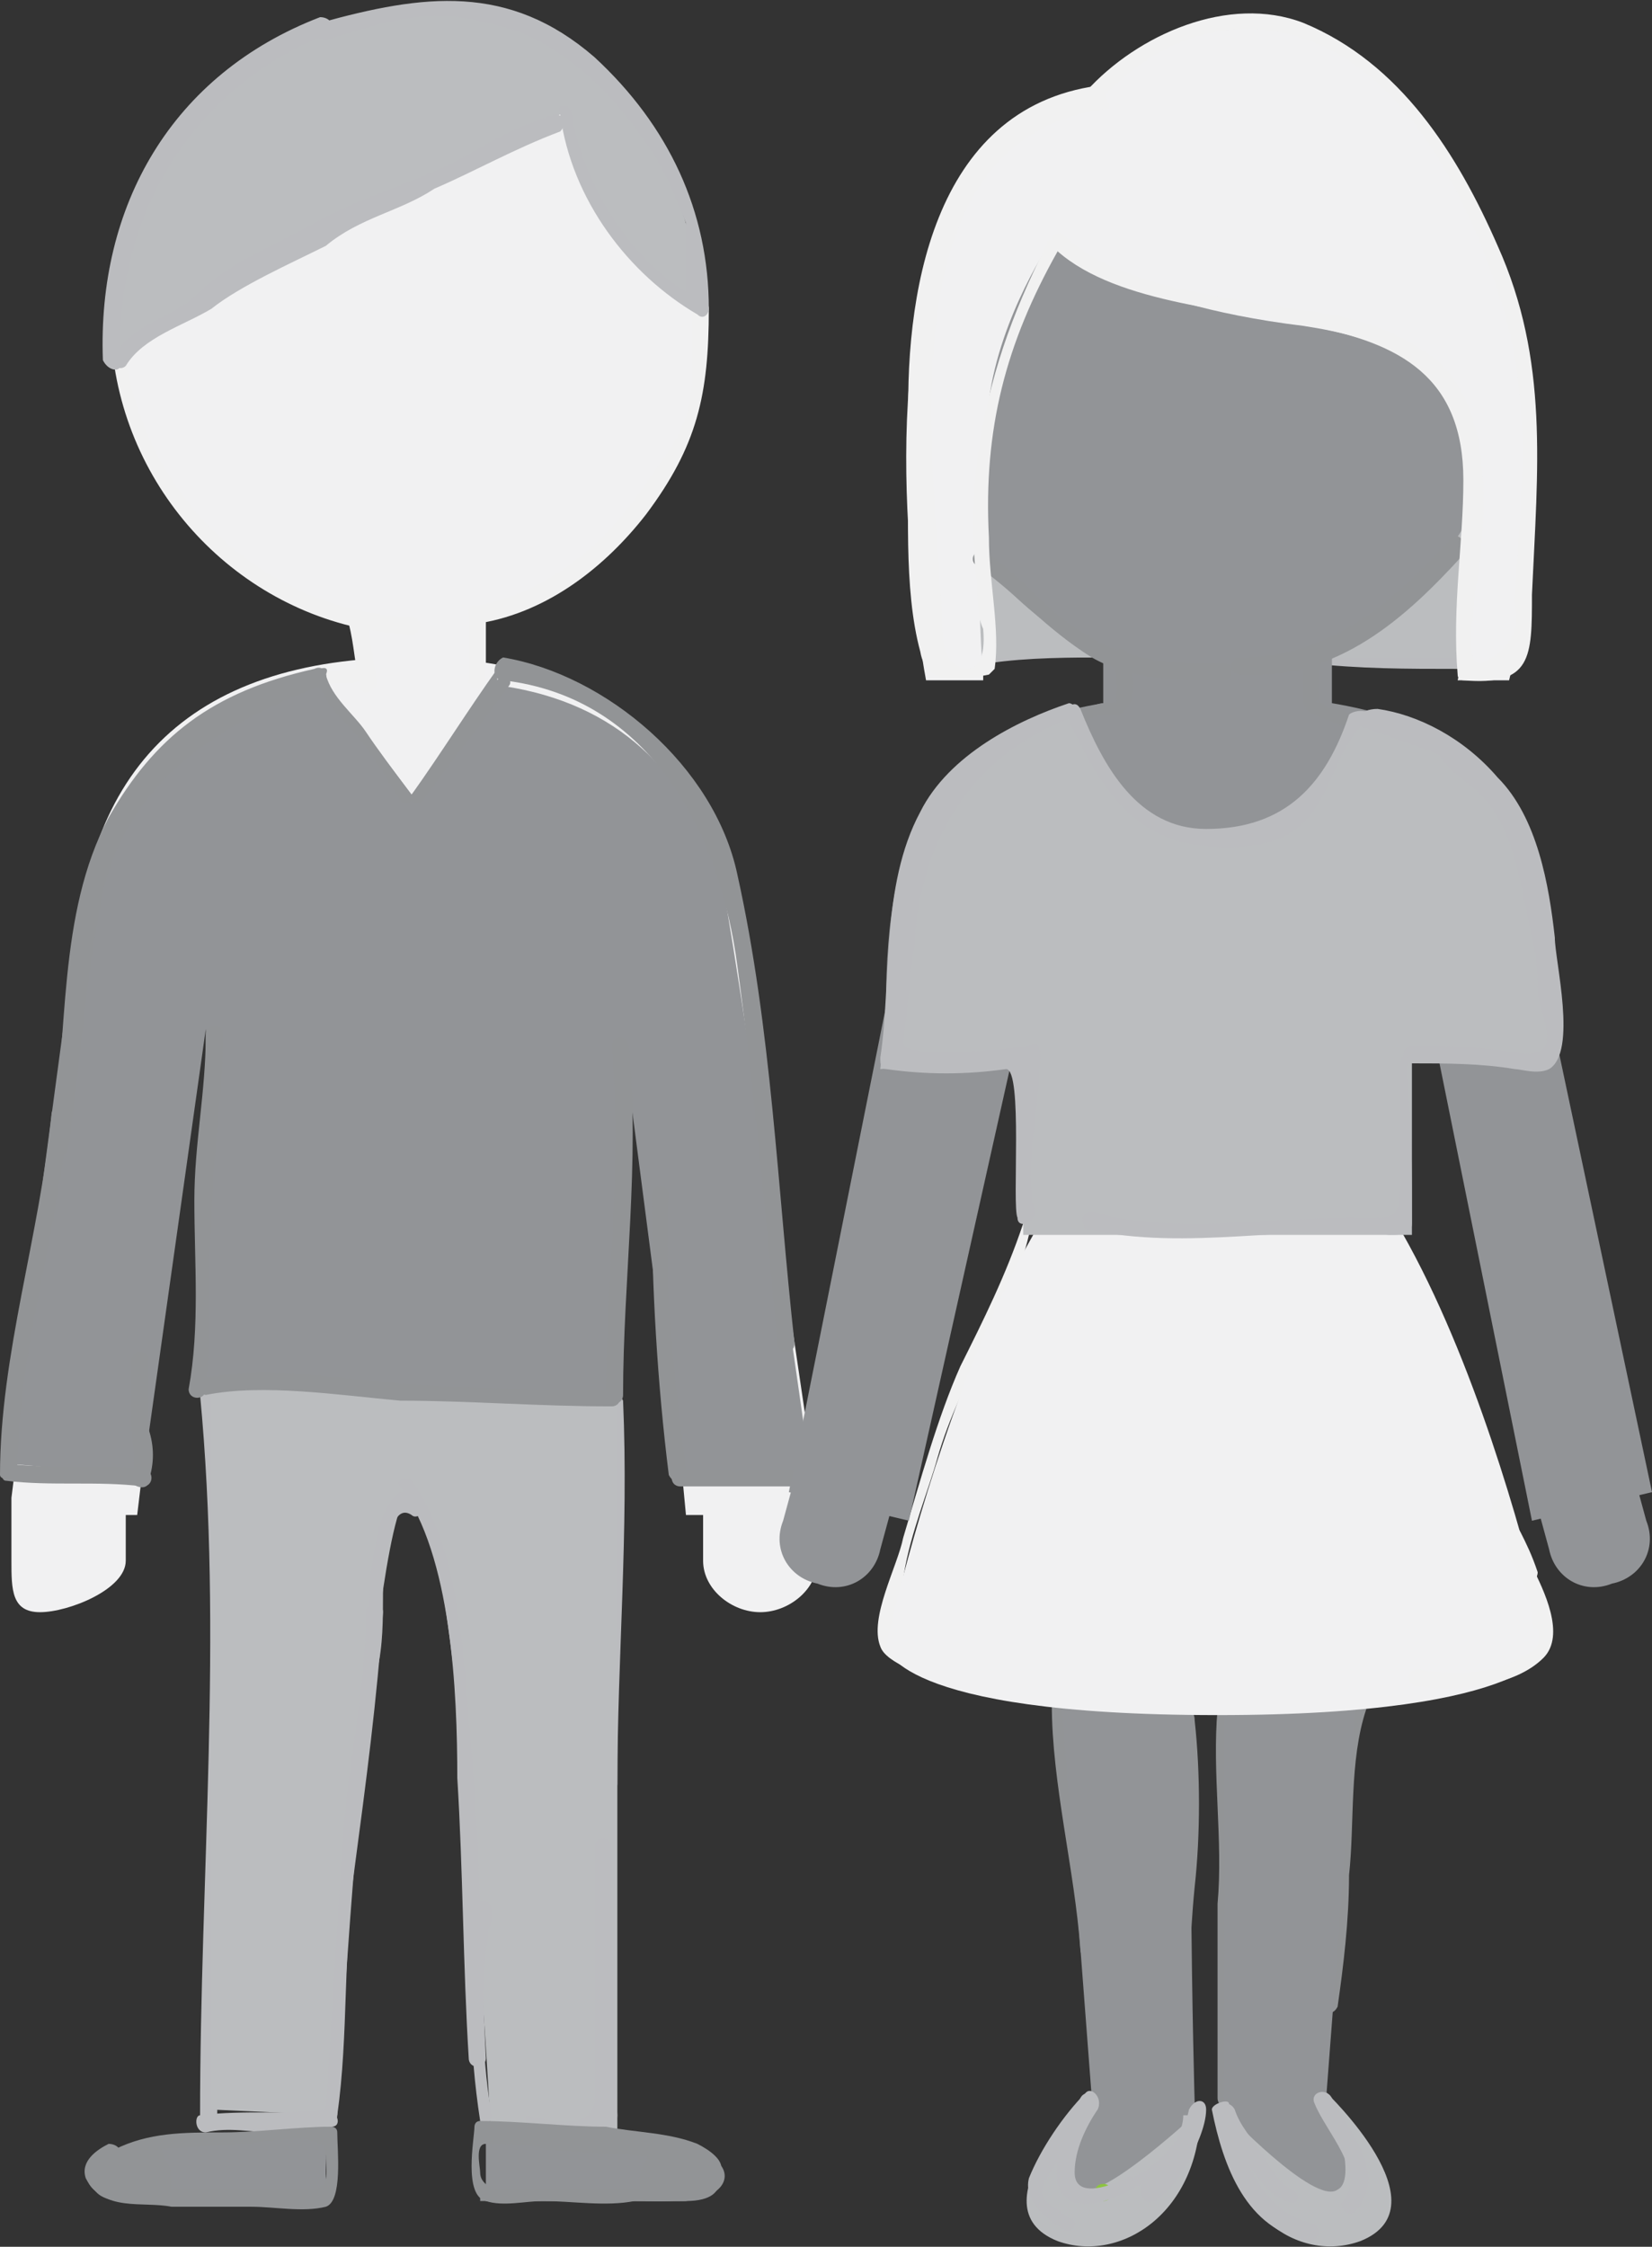 <?xml version="1.0" encoding="utf-8"?>
<!-- Generator: Adobe Illustrator 19.0.0, SVG Export Plug-In . SVG Version: 6.00 Build 0)  -->
<svg version="1.1" id="Layer_1" xmlns="http://www.w3.org/2000/svg" xmlns:xlink="http://www.w3.org/1999/xlink" x="0px" y="0px"
	 viewBox="0 0 28.9 39.3" style="enable-background:new 0 0 28.9 39.3;" xml:space="preserve">
<rect x="0" y="0" width="28.9" height="39.3" fill="#333333" stroke="none"/>
<style type="text/css">
	.st0{fill:#BBBCBF;}
	.st1{fill:#F1F1F2;}
	.st2{fill:#BBBDBF;}
	.st3{fill:#F1F1F1;}
	.st4{fill:#929497;}
	.st5{fill:#929496;}
	.st6{fill:#8DC440;}
</style>
<g id="XMLID_256_">
	<g id="XMLID_257_">
		<g id="XMLID_258_">
			<path id="XMLID_259_" class="st0" d="M3.5,24.4c0.4,4.2,0,8.4,0,12.6c0,0.2,0.3,0.2,0.3,0c0-4.2,0.5-8.5,0-12.6
				C3.7,24.3,3.5,24.3,3.5,24.4L3.5,24.4z"/>
		</g>
		<g id="XMLID_260_">
			<path id="XMLID_261_" class="st0" d="M10.6,24.5c0.1,2.2-0.1,4.4-0.1,6.7c0,0.2,0.3,0.2,0.3,0c0-2.2,0.2-4.4,0.1-6.7
				C10.8,24.3,10.5,24.3,10.6,24.5L10.6,24.5z"/>
		</g>
		<path id="XMLID_262_" class="st1" d="M12.3,5.8c0,2.9-2.6,5.2-5.1,5.2c-2.5,0-5.1-2.3-5.1-5.2c0-2.9,2.3-5.2,5.1-5.2
			C10.1,0.6,12.3,2.9,12.3,5.8z"/>
		<rect id="XMLID_263_" x="6.4" y="10.5" class="st1" width="2" height="2"/>
		<path id="XMLID_264_" class="st1" d="M7.2,11.5L7.2,11.5c-3.9,0-5.9,2-5.9,5.9l-1.1,8.8v0.7v0.4c0,0.5,0,0.9,0.5,0.9
			s1.5-0.4,1.5-0.9v-0.8h0.2l0.6-5l0.3-4.4c0-2.6,1.4-2.6,3.9-2.6l0,0.1c2.6,0,3.9-0.1,3.9,2.4l0.9,9.5h0.3v0.8c0,0.5,0.5,0.9,1,0.9
			c0.5,0,1-0.4,1-0.9v-0.4l0-0.7l-1.3-8.8C12.9,13.6,11,11.5,7.2,11.5z"/>
		<path id="XMLID_265_" class="st2" d="M3.7,21.5l0,15.4l2.2,0.1c0,0,0.6-10.9,1.3-10.9c0.8,0,1.4,11.4,1.4,11.4h2.2l0-16H3.7z"/>
		<g id="XMLID_266_">
			<path id="XMLID_267_" class="st3" d="M2,6.4c0.4,2.6,2.6,4.6,5.2,4.7c0.2,0,0.2-0.3,0-0.3c-2.5-0.1-4.6-2-5-4.5
				C2.3,6.2,2,6.3,2,6.4L2,6.4z"/>
		</g>
		<g id="XMLID_268_">
			<path id="XMLID_269_" class="st3" d="M6.1,10.9c0.1,0.4,0.1,0.7,0.2,1.1c0,0.2,0.3,0.1,0.3-0.1c-0.1-0.4-0.1-0.7-0.2-1.1
				C6.3,10.7,6.1,10.8,6.1,10.9L6.1,10.9z"/>
		</g>
		<g id="XMLID_270_">
			<path id="XMLID_271_" class="st3" d="M6.3,11.7c-0.2,0-0.5,0-0.7,0.1c-0.2,0.1,0,0.3,0.1,0.2c0.2-0.1,0.4,0,0.6-0.1
				C6.5,11.9,6.5,11.6,6.3,11.7L6.3,11.7z"/>
		</g>
		<g id="XMLID_272_">
			<path id="XMLID_273_" class="st3" d="M8.2,10.8c0,0.4,0,0.7,0,1.1c0,0.2,0.3,0.2,0.3,0c0-0.4,0-0.7,0-1.1
				C8.6,10.6,8.3,10.6,8.2,10.8L8.2,10.8z"/>
		</g>
		<g id="XMLID_274_">
			<path id="XMLID_275_" class="st3" d="M12.1,5.4c0,0.4,0,0.9,0,1.3c0,0.8-0.5,1.3-0.9,1.9c-0.7,1-1.7,1.8-2.9,2
				c-0.2,0-0.1,0.3,0.1,0.3c1.2-0.2,2.2-1,2.9-1.9c0.9-1.2,1.1-2.1,1.1-3.6C12.4,5.2,12.1,5.2,12.1,5.4L12.1,5.4z"/>
		</g>
		<path id="XMLID_276_" class="st2" d="M12.2,5.4c0,0-2.1-1.6-2.4-3.4c0,0-2.2,1.1-4,1.8C4.1,4.5,2.1,6.3,2.1,6.3S1.3,3.4,3.8,1.5
			c2.5-1.9,5-1.4,6.2-0.6C11.2,1.8,12.3,3.8,12.2,5.4z"/>
		<g id="XMLID_277_">
			<path id="XMLID_278_" class="st0" d="M9.8,2c0.2,1.5,1.2,2.8,2.4,3.5c0.1,0.1,0.2,0,0.2-0.1c0-1.7-0.7-3.2-2-4.4
				C8.9-0.3,7.4-0.1,5.6,0.4c-0.2,0-0.1,0.3,0.1,0.3c1-0.3,1.8-0.6,2.8-0.3c1.2,0.2,2.2,1.2,2.8,2.1c0.3,0.4,0.5,0.9,0.7,1.4
				C12,3.9,12,5.1,12,5.1c-1-0.6-1.8-1.9-2-3.1C10,1.8,9.7,1.8,9.8,2L9.8,2z"/>
		</g>
		<g id="XMLID_279_">
			<path id="XMLID_280_" class="st0" d="M2.2,6.4c0.3-0.5,1-0.7,1.5-1c0.5-0.4,1.4-0.8,2-1.1C6.3,3.8,7,3.7,7.6,3.3
				C8.3,3,9,2.6,9.8,2.3C9.9,2.2,9.9,2,9.7,2c-0.6,0.2-1,0.4-1.5,0.7C7.3,3.2,6.4,3.4,5.5,3.9C4.8,4.3,4,4.6,3.5,5.1
				C3,5.6,2.4,5.6,2,6.2C1.9,6.4,2.1,6.5,2.2,6.4L2.2,6.4z"/>
		</g>
		<g id="XMLID_281_">
			<path id="XMLID_282_" class="st0" d="M2.1,6.4C2,3.8,3.3,1.6,5.7,0.6c0.2-0.1,0.1-0.3-0.1-0.3c-2.6,1-3.9,3.3-3.8,6
				C1.9,6.5,2.1,6.5,2.1,6.4L2.1,6.4z"/>
		</g>
		<path id="XMLID_283_" class="st4" d="M7.2,13.9c0,0-1.5-2-1.6-2c-2.3,0.4-3.8,1.7-4.2,4c-0.1,0.5-1.3,9.7-1.3,9.7l2.4,0.2l1.1-7.8
			l0,6.2l7.1,0.2l0.2-6.2l1,7.7l2.3,0c0,0-1.4-9.9-1.6-10.6c-0.6-1.8-1.8-3-3.8-3.3L7.2,13.9z"/>
		<g id="XMLID_284_">
			<path id="XMLID_285_" class="st5" d="M5.5,11.8c0.1,0.3,0.3,0.6,0.5,0.8c0.4,0.4,0.7,0.9,1,1.4c0.1,0.1,0.3,0,0.2-0.1
				c-0.3-0.4-0.6-0.8-0.8-1.1c-0.2-0.3-0.6-0.6-0.7-1C5.8,11.6,5.5,11.7,5.5,11.8L5.5,11.8z"/>
		</g>
		<g id="XMLID_286_">
			<path id="XMLID_287_" class="st5" d="M8.7,11.7c-0.5,0.7-1,1.5-1.5,2.2C7.1,14,7.3,14.1,7.4,14c0.5-0.7,1-1.3,1.5-2
				c0.1-0.1-0.1-0.3-0.2-0.1L8.7,11.7z"/>
		</g>
		<g id="XMLID_288_">
			<path id="XMLID_289_" class="st5" d="M3.6,24.4c1-0.2,2.3,0,3.4,0.1c1.2,0,2.4,0.1,3.7,0.1c0.2,0,0.2-0.3,0-0.3
				c-1.2,0-2.4,0-3.7-0.1c-1.1-0.1-2.4-0.3-3.4-0.1C3.4,24.1,3.5,24.4,3.6,24.4L3.6,24.4z"/>
		</g>
		<g id="XMLID_290_">
			<path id="XMLID_291_" class="st5" d="M10.7,18.3c0.2,2-0.1,4.1-0.1,6.1c0,0.2,0.3,0.2,0.3,0c0-2,0.3-4.1,0.1-6.1
				C11,18.1,10.7,18.1,10.7,18.3L10.7,18.3z"/>
		</g>
		<g id="XMLID_292_">
			<path id="XMLID_293_" class="st5" d="M3.6,24.3c0.1-1,0-1.9,0.1-2.9c0-1.1,0.2-2.2,0.2-3.3c0-0.2-0.3-0.2-0.3,0
				c0,1-0.2,1.9-0.2,2.9c0,1.1,0.1,2.2-0.1,3.3C3.3,24.5,3.6,24.5,3.6,24.3L3.6,24.3z"/>
		</g>
		<g id="XMLID_294_">
			<path id="XMLID_295_" class="st5" d="M11.9,26c0.8,0,1.5,0,2.3,0c0.2,0,0.2-0.3,0-0.3c-0.8,0-1.5,0-2.3,0
				C11.7,25.7,11.7,26,11.9,26L11.9,26z"/>
		</g>
		<g id="XMLID_296_">
			<path id="XMLID_297_" class="st5" d="M12,25.7c-0.2-1.6-0.4-3.2-0.3-4.8c0-0.2-0.3-0.2-0.3,0c0,1.6,0.1,3.3,0.3,4.9
				C11.8,26,12,25.9,12,25.7L12,25.7z"/>
		</g>
		<g id="XMLID_298_">
			<path id="XMLID_299_" class="st5" d="M0.1,25.9c0.8,0.1,1.6,0,2.4,0.1c0.2,0,0.2-0.3,0-0.3c-0.8-0.1-1.6,0-2.4-0.1
				C0,25.6,0,25.9,0.1,25.9L0.1,25.9z"/>
		</g>
		<g id="XMLID_300_">
			<path id="XMLID_301_" class="st5" d="M0.3,25.8c0-2.1,0.7-4.2,0.9-6.3c0-0.2-0.3-0.2-0.3,0C0.7,21.6,0,23.7,0,25.8
				C0,25.9,0.3,25.9,0.3,25.8L0.3,25.8z"/>
		</g>
		<g id="XMLID_302_">
			<path id="XMLID_303_" class="st5" d="M2.6,25.9c0.1-0.3,0.1-0.6,0-0.9c0-0.4,0-0.8,0-1.2c0-0.2-0.3-0.2-0.3,0c0,0.4,0,0.7,0,1.1
				c0,0.3,0.1,0.7,0,1C2.3,26,2.6,26.1,2.6,25.9L2.6,25.9z"/>
		</g>
		<g id="XMLID_304_">
			<path id="XMLID_305_" class="st5" d="M8.8,11.9c2.6,0.3,3.8,2.7,4.1,5c0.3,2.2,0.5,4.4,0.7,6.6c0,0.2,0.3,0.2,0.3,0
				c-0.3-2.7-0.4-5.5-1-8.2c-0.4-1.9-2.3-3.5-4.1-3.8C8.6,11.6,8.6,11.9,8.8,11.9L8.8,11.9z"/>
		</g>
		<g id="XMLID_306_">
			<path id="XMLID_307_" class="st5" d="M5.5,11.7c-1.8,0.4-2.8,1.2-3.6,2.6C1,16,1.2,18.1,0.9,20c0,0.2,0.2,0.3,0.3,0.1
				c0.2-1.5,0.3-3,0.6-4.5c0.5-2,2-2.9,3.8-3.6C5.8,11.9,5.7,11.6,5.5,11.7L5.5,11.7z"/>
		</g>
		<g id="XMLID_308_">
			<path id="XMLID_309_" class="st0" d="M3.6,37.3c0.4-0.1,0.8,0,1.2,0c0.3,0,0.7,0,1-0.1c0.2,0,0.1-0.3-0.1-0.3
				C5,37,4.3,36.9,3.5,37C3.4,37,3.4,37.3,3.6,37.3L3.6,37.3z"/>
		</g>
		<g id="XMLID_310_">
			<path id="XMLID_311_" class="st0" d="M5.9,37c0.2-1.4,0.1-2.9,0.3-4.3c0.2-1.5,0.4-3,0.5-4.5c0-0.2-0.3-0.2-0.3,0
				c0,1.3-0.3,2.6-0.4,3.9c-0.1,1.6-0.2,3.2-0.3,4.8C5.6,37.2,5.9,37.2,5.9,37L5.9,37z"/>
		</g>
		<g id="XMLID_312_">
			<path id="XMLID_313_" class="st0" d="M8.6,37c-0.2-1.2-0.2-2.4,0-3.6c0-0.2-0.3-0.2-0.3,0c0,0.1,0,0.1,0,0.2c0,0.2,0.3,0.2,0.3,0
				c0-0.1,0-0.1,0-0.2c-0.1,0-0.2,0-0.3,0c-0.1,1.2-0.1,2.4,0.1,3.7C8.4,37.2,8.6,37.2,8.6,37L8.6,37z"/>
		</g>
		<g id="XMLID_314_">
			<path id="XMLID_315_" class="st0" d="M7,26c0.9,1.2,1,3.6,1,5.1c0.1,1.6,0.1,3.3,0.2,4.9c0,0.2,0.3,0.2,0.3,0
				c-0.1-2-0.1-4-0.3-5.9c-0.1-1.3-0.2-3.1-1-4.2C7.1,25.8,6.9,25.9,7,26L7,26z"/>
		</g>
		<g id="XMLID_316_">
			<path id="XMLID_317_" class="st0" d="M6.6,29.2c0.1-0.4,0.1-0.9,0.1-1.3c0-0.3,0-0.6,0.1-0.8c0-0.2,0.1-0.8,0.4-0.6
				c0.1,0.1,0.3-0.1,0.2-0.2C7.3,26.2,7.2,26,7,26.1c-0.2,0.1-0.4,0.6-0.4,0.8c-0.2,0.7-0.1,1.5-0.2,2.2C6.3,29.3,6.6,29.4,6.6,29.2
				L6.6,29.2z"/>
		</g>
		<g id="XMLID_318_">
			<path id="XMLID_319_" class="st0" d="M9.3,37.3c0.4,0,1.5,0.3,1.5-0.3c-0.1-1.6-0.1-3.2-0.1-4.7c0-0.2-0.3-0.2-0.3,0
				c0,1.1,0,2.1,0,3.2c0,0.4,0,0.8,0,1.2c0,0.6-0.8,0.4-1.2,0.3C9.2,37,9.2,37.3,9.3,37.3L9.3,37.3z"/>
		</g>
		<path id="XMLID_320_" class="st4" d="M3.6,37.4c0,0-1,0.2-1.5,0.3c-0.5,0.1-0.8,0.8,0.1,0.8c0.9,0,3.5,0,3.5,0l0-1.3L3.6,37.4z"/>
		<path id="XMLID_321_" class="st5" d="M1.7,38.3c0.1,0.1,0.3,0.2,0.6,0.2c0.9,0,3.5,0,3.5,0v-0.2H1.7z"/>
		<path id="XMLID_322_" class="st5" d="M3,38.1c0,0,0-0.2-0.1-0.3c0,0-0.1-0.3-0.1-0.2c0,0,0-0.1-0.1-0.1c-0.3,0.1-0.6,0.1-0.8,0.2
			c-0.5,0.1-0.6,0.7,0.3,0.8c0.2,0,0.4,0,0.7,0C3,38.4,3,38.3,3,38.1z"/>
		<g id="XMLID_323_">
			<path id="XMLID_324_" class="st5" d="M2,37.8c0.7-0.3,1.4-0.2,2.2-0.3c0.4,0,1.5-0.3,1.5,0.2c0,0.3,0.1,0.6-0.3,0.6
				c-0.4,0-0.7,0-1.1,0c-0.4,0-0.8,0-1.1,0c-0.2,0-0.4,0-0.6,0C2.1,38.4,2,38.2,2,37.8c0.2-0.1,0.1-0.3-0.1-0.3
				c-0.2,0.1-0.5,0.3-0.4,0.6c0.3,0.6,1,0.4,1.5,0.5c0.5,0,0.9,0,1.4,0c0.4,0,0.9,0.1,1.3,0c0.3-0.1,0.2-1,0.2-1.3
				c0-0.1-0.1-0.1-0.1-0.1c-0.6,0-1.3,0.1-1.9,0.1c-0.7,0-1.3,0-1.9,0.3C1.8,37.6,1.9,37.9,2,37.8L2,37.8z"/>
		</g>
		<path id="XMLID_325_" class="st4" d="M10.6,37.4c0,0,1,0.2,1.5,0.3c0.5,0.1,0.8,0.8-0.1,0.8c-0.9,0-3.5,0-3.5,0l0-1.3L10.6,37.4z"
			/>
		<path id="XMLID_326_" class="st5" d="M12.5,38.3c-0.1,0.1-0.3,0.2-0.6,0.2c-0.9,0-3.5,0-3.5,0v-0.2H12.5z"/>
		<path id="XMLID_327_" class="st5" d="M11.2,38.1c0,0,0-0.2,0.1-0.3c0,0,0.1-0.3,0.1-0.2c0,0,0-0.1,0.1-0.1
			c0.3,0.1,0.6,0.1,0.8,0.2c0.5,0.1,0.6,0.7-0.3,0.8c-0.2,0-0.4,0-0.7,0C11.2,38.4,11.2,38.3,11.2,38.1z"/>
		<g id="XMLID_328_">
			<path id="XMLID_329_" class="st5" d="M12.2,37.5c-0.5-0.2-1.1-0.2-1.6-0.3c-0.7,0-1.5-0.1-2.2-0.1c-0.1,0-0.1,0.1-0.1,0.1
				c0,0.2-0.2,1.2,0.2,1.3c0.3,0.1,0.7,0,1,0c0.5,0,1.1,0.1,1.6,0c0.5,0,1.3,0.1,1.5-0.5C12.7,37.8,12.4,37.6,12.2,37.5
				c-0.2-0.1-0.2,0.2-0.1,0.3c0,0.2-0.1,0.3-0.1,0.5c-0.2,0-0.5,0-0.7,0c-0.4,0-0.8,0-1.2,0.1c-0.4,0-1.7,0.1-1.7-0.4
				c0-0.1-0.1-0.5,0.1-0.5c0.4,0,0.7,0,1.1,0.1c0.8,0.1,1.7,0,2.4,0.3C12.3,37.9,12.4,37.6,12.2,37.5L12.2,37.5z"/>
		</g>
	</g>
	<g id="XMLID_330_">
		<g id="XMLID_331_">
			<path id="XMLID_332_" class="st3" d="M17.9,21.4c-0.3,0.9-0.7,1.7-1.1,2.5c-0.4,0.9-0.7,2-1,3c-0.1,0.5-0.6,1.4-0.4,1.9
				c0.1,0.3,0.8,0.5,1,0.6c0.2,0.1,0.3-0.2,0.1-0.2c-1.4-0.6-0.4-2.6-0.1-3.7c0.4-1.4,1.3-2.6,1.6-3.9C18.2,21.3,18,21.2,17.9,21.4
				L17.9,21.4z"/>
		</g>
		<g id="XMLID_333_">
			<path id="XMLID_334_" class="st3" d="M24.3,21.6c0.1,0.4,0.3,0.7,0.4,1.1c0.3,0.5,0.5,1.1,0.7,1.6c0.1,0.2,0.3,0.1,0.3-0.1
				c-0.1-0.4-0.3-0.8-0.5-1.2c-0.2-0.5-0.6-1-0.7-1.5C24.6,21.3,24.3,21.4,24.3,21.6L24.3,21.6z"/>
		</g>
		<g id="XMLID_335_">
			<path id="XMLID_336_" class="st5" d="M23.6,29.8c-0.2,0.7-0.2,1.5-0.2,2.3c-0.1,1-0.1,2-0.3,2.9c0,0.2,0.2,0.3,0.3,0.1
				c0.1-0.7,0.2-1.5,0.2-2.3c0.1-0.9,0-2,0.3-2.9C23.9,29.7,23.6,29.7,23.6,29.8L23.6,29.8z"/>
		</g>
		<g id="XMLID_337_">
			<path id="XMLID_338_" class="st5" d="M18.4,29.8c0,1.4,0.4,2.9,0.5,4.3c0,0.2,0.3,0.2,0.3,0c-0.2-1.4-0.5-2.9-0.5-4.3
				C18.6,29.6,18.4,29.6,18.4,29.8L18.4,29.8z"/>
		</g>
		<g id="XMLID_339_">
			<path id="XMLID_340_" class="st5" d="M20.6,30.1c0.1,0.8,0,1.6,0,2.4c0,1.1,0,2.3-0.2,3.4c0,0.2,0.2,0.3,0.3,0.1
				c0.1-1,0.1-2,0.2-3c0.1-0.9,0.1-2,0-2.9C20.9,29.8,20.6,29.9,20.6,30.1L20.6,30.1z"/>
		</g>
		<g id="XMLID_341_">
			<path id="XMLID_342_" class="st5" d="M21.3,29.9c-0.1,1.1,0.1,2.3,0,3.4c0,1.1,0,2.3,0,3.4c0,0.2,0.3,0.2,0.3,0
				c-0.1-1.1-0.1-2.3,0-3.4c0-1.1-0.1-2.3,0-3.4C21.6,29.8,21.4,29.8,21.3,29.9L21.3,29.9z"/>
		</g>
		<g id="XMLID_343_">
			<path id="XMLID_344_" class="st0" d="M22.9,11.6c0.9,0.1,1.7,0.1,2.6,0.1c0.2,0,0.2-0.3,0-0.3c-0.9,0-1.7,0-2.6-0.1
				C22.7,11.3,22.7,11.6,22.9,11.6L22.9,11.6z"/>
		</g>
		<g id="XMLID_345_">
			<path id="XMLID_346_" class="st0" d="M17.3,11.6c0.7-0.1,1.4-0.1,2.2-0.1c0.2,0,0.2-0.3,0-0.3c-0.7,0-1.5,0-2.2,0.1
				C17,11.4,17.1,11.6,17.3,11.6L17.3,11.6z"/>
		</g>
		<path id="XMLID_347_" class="st4" d="M27.1,17.6c0-3.1-0.8-4.8-3.8-5.3v-0.8h-4v0.8c-3,0.5-3.8,2.2-3.8,5.3l-1.7,8.5l2.1,0.5
			l2.1-9.4c0-2.4,0.4-2.2,3.4-2.1v0c2,0,3.5-0.3,3.5,2.1l1.9,9.4l2.1-0.5L27.1,17.6z"/>
		<polygon id="XMLID_348_" class="st2" points="26,11.5 26,7.8 21.2,7.6 16.4,9.2 16.9,11.5 		"/>
		<path id="XMLID_1038_" class="st4" d="M21.3,26.3l2.7-0.1l-0.8,10.5c0,0,1.5,1.5,0.5,1.7c-1.7,0.3-2.3-1.6-2.3-1.6
			S21.5,30.1,21.3,26.3z"/>
		<path id="XMLID_1037_" class="st2" d="M23.2,36.6c0,0,2.1,2,0.6,2.6c-1.1,0.4-2.4-0.5-2.4-2.3c0,0,1.6,1.7,2,1.4
			C23.8,38.1,23.2,36.6,23.2,36.6z"/>
		<path id="XMLID_1036_" class="st4" d="M21,26.3l-2.7-0.1l0.8,10.5c0,0-1.5,1.5-0.5,1.7c1.7,0.3,2.3-1.6,2.3-1.6S20.7,30.1,21,26.3
			z"/>
		<path id="XMLID_1035_" class="st2" d="M19.1,36.6c0,0-2.1,2-0.6,2.6c1.1,0.4,2.5-0.5,2.5-2.3c0,0-1.7,1.6-2.1,1.4
			C18.4,38.1,19.1,36.6,19.1,36.6z"/>
		<path id="XMLID_349_" class="st1" d="M27.1,28.8c0,0-0.2,1.2-5.8,1.2c-5.7,0-5.8-1.2-5.8-1.2s2.1-9.9,5.8-9.9
			C25,18.8,27.1,28.8,27.1,28.8z"/>
		<path id="XMLID_350_" class="st4" d="M26.3,6.7c0,2.9-2.6,5.2-5.1,5.2c-2.5,0-5.1-2.3-5.1-5.2c0-2.9,2.3-5.2,5.1-5.2
			C24.1,1.4,26.3,3.8,26.3,6.7z"/>
		<path id="XMLID_1032_" class="st4" d="M15.4,27.1c-0.1,0.5-0.6,0.8-1.1,0.6l0,0c-0.5-0.1-0.8-0.6-0.6-1.1l0.3-1.1
			c0.1-0.5,0.6-0.8,1.1-0.6l0,0c0.5,0.1,0.8,0.6,0.6,1.1L15.4,27.1z"/>
		<path id="XMLID_1031_" class="st4" d="M27.1,27.1c0.1,0.5,0.6,0.8,1.1,0.6l0,0c0.5-0.1,0.8-0.6,0.6-1.1l-0.3-1.1
			c-0.1-0.5-0.6-0.8-1.1-0.6l0,0c-0.5,0.1-0.8,0.6-0.6,1.1L27.1,27.1z"/>
		<path id="XMLID_351_" class="st2" d="M26.6,15.2c-0.5-2.2-2.9-2.7-2.9-2.7s-0.1,0.6-0.5,1.1c-0.4,0.5-0.9,1-1.9,1
			c-2,0-2.4-2.1-2.4-2.1s-2.4,0.5-2.9,2.7c-0.4,1.5-0.6,3.5-0.6,3.5l2.5-0.2l0,3.1h3.4h3.4l0-3.1l2.5,0.1
			C27.2,18.5,26.9,16.7,26.6,15.2z"/>
		<path id="XMLID_352_" class="st1" d="M17.2,11.8c0,0-0.2-1.9,0.1-4.8c0.2-1.5,1.1-2.8,1.1-2.8s1.1,1.1,4.4,1.5
			c1.3,0.2,2.5,0.6,2.8,2.1c0.2,1.1,0.1,3.3-0.1,4.1h0.9c1.8-7.1-2-11.3-4.2-11.4c-2.3-0.1-3,1.3-3,1.3s-1.7-0.5-2.8,2.5
			c-1.1,2.9-0.2,7.6-0.2,7.6H17.2z"/>
		<g id="XMLID_353_">
			<path id="XMLID_354_" class="st5" d="M17.1,9.9c0.7,0.5,1.2,1.1,2,1.6c0.7,0.4,1.5,0.4,2.3,0.4c0.2,0,0.2-0.3,0-0.3
				c-0.9,0-1.6,0-2.4-0.5c-0.7-0.4-1.1-1-1.7-1.4C17.1,9.5,16.9,9.8,17.1,9.9L17.1,9.9z"/>
		</g>
		<g id="XMLID_355_">
			<path id="XMLID_356_" class="st5" d="M25.4,9.4c-1,1.1-2.1,2.1-3.7,2.1c-0.2,0-0.2,0.3,0,0.3c1.7,0.1,2.9-1,3.9-2.1
				C25.7,9.5,25.5,9.3,25.4,9.4L25.4,9.4z"/>
		</g>
		<g id="XMLID_357_">
			<path id="XMLID_358_" class="st3" d="M19.3,1.7c1.1-1.2,2.7-1.6,4.2-0.7c1.3,0.8,2.1,2.4,2.6,3.8c0.5,1.3,0.6,2.7,0.5,4
				c0,0.6-0.1,1.2-0.1,1.8c0.1,0.4-0.1,0.8-0.6,1c-0.3,0-0.1-0.9-0.1-1.2C26,9.3,26.2,7,25,6.2c-0.7-0.5-1.5-0.7-2.4-0.8
				c-1.2-0.2-3.1-0.4-4-1.3c-0.1-0.1-0.3,0.1-0.2,0.2c1,1,3.1,1.1,4.5,1.4c1.6,0.3,2.7,0.9,2.7,2.7c0,1.1-0.2,2.2-0.1,3.4
				c0,0.1,0.1,0.1,0.1,0.1c1.2,0.1,1.2-0.4,1.2-1.5c0.1-2.2,0.3-4.1-0.6-6.1c-0.7-1.6-1.7-3.2-3.4-3.9c-1.3-0.5-2.9,0.2-3.8,1.2
				C19,1.7,19.2,1.9,19.3,1.7L19.3,1.7z"/>
		</g>
		<g id="XMLID_359_">
			<path id="XMLID_360_" class="st3" d="M19.2,1.5c-2.9,0.4-3.4,3.7-3.3,6.1c0,1.2-0.1,2.7,0.2,3.8c0.1,0.6,0.7,0.5,1.2,0.4
				c0,0,0.1-0.1,0.1-0.1c0.1-0.7-0.1-1.5-0.1-2.3c-0.1-1.9,0.3-3.4,1.2-5c0.1-0.2-0.2-0.3-0.2-0.1c-0.6,1.2-1,2.3-1.2,3.7
				c-0.1,0.8-0.1,1.5,0,2.3c0,0.2,0,0.5,0.1,0.7c0.1,1.1-0.7,0.7-0.7,0.2c-0.1-2.9-1.2-8.8,2.9-9.3C19.4,1.8,19.3,1.5,19.2,1.5
				L19.2,1.5z"/>
		</g>
		<g id="XMLID_361_">
			<path id="XMLID_362_" class="st5" d="M19.5,11.5c0,0.3,0.1,0.5,0,0.8c0-0.1,0.1-0.1,0,0c-0.1,0-0.1,0-0.2,0
				c-0.1,0-0.3,0.1-0.4,0.1c-0.2,0.1,0,0.3,0.1,0.2c0.2-0.1,0.3-0.1,0.5-0.1c0.1,0,0.1,0,0.2-0.1c0.2-0.2,0.1-0.6,0.1-0.9
				C19.7,11.3,19.5,11.3,19.5,11.5L19.5,11.5z"/>
		</g>
		<g id="XMLID_363_">
			<path id="XMLID_364_" class="st5" d="M22.8,11.4c0,0.3,0,0.6,0,0.9c0,0.2,0.5,0.3,0.7,0.4c0.2,0.1,0.3-0.1,0.1-0.2
				c-0.1-0.1-0.2-0.1-0.3-0.1c-0.1,0-0.1-0.1-0.2-0.1c-0.1,0-0.1-0.1,0,0c-0.1-0.2,0-0.5,0-0.7C23.1,11.3,22.9,11.2,22.8,11.4
				L22.8,11.4z"/>
		</g>
		<g id="XMLID_365_">
			<path id="XMLID_366_" class="st0" d="M18.7,12.6c0.5,1.1,1.1,2.1,2.4,2.2c2.3,0.2,1.9-1.3,2.8-2.2c0.2-0.2-0.2-0.2-0.3-0.1
				c-0.4,1.2-1.1,2-2.5,2c-1.2,0-1.8-1.1-2.2-2.1C18.8,12.2,18.6,12.4,18.7,12.6L18.7,12.6z"/>
		</g>
		<g id="XMLID_367_">
			<path id="XMLID_368_" class="st0" d="M23.8,12.7c2.2,0.8,0.8,0.2,2,1.1c0.7,0.6,0.8,1.7,1,2.6c0.1,0.4,0.1,0.7,0.1,1
				c0.1,0.5,0.5,1.2-0.5,1c-0.5-0.1-1.1-0.1-1.7-0.1c-0.2,0-0.2,0.3,0,0.3c0.6,0,1.2,0,1.8,0.1c0.1,0,0.4,0.1,0.6,0
				c0.5-0.3,0.1-1.9,0.1-2.3c-0.1-0.9-0.3-2.1-1-2.8c-0.6-0.7-1.4-1.1-2.1-1.2C23.8,12.4,23.6,12.6,23.8,12.7L23.8,12.7z"/>
		</g>
		<g id="XMLID_369_">
			<path id="XMLID_370_" class="st0" d="M18.7,12.3c-0.9,0.3-2.1,0.9-2.6,1.9c-0.7,1.3-0.5,3-0.7,4.3c0,0.1,0,0.2,0.1,0.2
				c0.7,0.1,1.4,0.1,2.1,0c0.3,0,0.1,2.4,0.2,2.6c0,0.2,0.3,0.1,0.3-0.1c-0.2-0.8,0.1-1.9,0.1-2.8c0-0.1-0.1-0.2-0.2-0.1
				c-0.1,0-2.3,0.3-2.2-0.1c0.1-0.6,0.1-1.1,0.2-1.7c0.1-1.9,1.1-3.4,2.9-4C18.9,12.5,18.8,12.3,18.7,12.3L18.7,12.3z"/>
		</g>
		<g id="XMLID_371_">
			<path id="XMLID_372_" class="st0" d="M24.5,18.6c0,0.7,0,1.3,0,2c0,0.8-0.1,0.7-0.9,0.7c-1.5,0-3,0.3-4.5-0.1
				c-0.2,0-0.2,0.2-0.1,0.3c1.8,0.4,3.6-0.1,5.3,0.1c0.2,0,0.4,0,0.4-0.2c0-0.9,0-1.8-0.1-2.7C24.7,18.4,24.5,18.4,24.5,18.6
				L24.5,18.6z"/>
		</g>
		<g id="XMLID_373_">
			<path id="XMLID_374_" class="st3" d="M26.6,27.6c0.1,0.2,0.2,0.4,0.2,0.7c0,0.1,0,0.2,0.1,0.2c0.1,0.3-0.1,0.4-0.3,0.5
				c-0.5,0.3-1.2,0.3-1.8,0.2c-0.2,0-0.2,0.3,0,0.3c0.7,0.1,1.7,0,2.2-0.5c0.4-0.4,0-1.2-0.2-1.6C26.7,27.3,26.5,27.4,26.6,27.6
				L26.6,27.6z"/>
		</g>
		<g id="XMLID_375_">
			<path id="XMLID_376_" class="st3" d="M26.2,26.6c0.2,0.2,0.1,0.6,0.3,0.8c0.1,0.2,0.3,0,0.2-0.1c-0.1-0.3-0.1-0.6-0.3-0.8
				C26.3,26.3,26.1,26.4,26.2,26.6L26.2,26.6z"/>
		</g>
		<g id="XMLID_377_">
			<path id="XMLID_378_" class="st3" d="M26.9,27.5c-0.1-0.3-0.2-0.5-0.3-0.7c-0.1-0.2-0.3,0-0.2,0.1c0.1,0.2,0.2,0.4,0.3,0.7
				C26.6,27.8,26.9,27.7,26.9,27.5L26.9,27.5z"/>
		</g>
		<g id="XMLID_379_">
			<path id="XMLID_380_" class="st3" d="M26.5,26.7c-0.1-0.1-0.1-0.2-0.1-0.4c0-0.2-0.3-0.1-0.3,0.1c0,0.2,0.1,0.3,0.2,0.5
				C26.4,27,26.6,26.9,26.5,26.7L26.5,26.7z"/>
		</g>
		<g id="XMLID_381_">
			<path id="XMLID_382_" class="st6" d="M19.3,38.5c0.2,0,0.2-0.3,0-0.3C19.1,38.2,19.1,38.5,19.3,38.5L19.3,38.5z"/>
		</g>
		<g id="XMLID_383_">
			<path id="XMLID_384_" class="st0" d="M19,36.6c-0.4,0.4-0.8,1-1,1.5c-0.1,0.4,0.3,0.7,0.6,0.9c0.2,0.1,0.3-0.2,0.1-0.2
				c-0.1-0.1-0.3-0.2-0.4-0.3c-0.2-0.2,0.1-0.5,0.2-0.7c0.2-0.3,0.4-0.6,0.7-0.9C19.3,36.7,19.1,36.5,19,36.6L19,36.6z"/>
		</g>
		<g id="XMLID_385_">
			<path id="XMLID_386_" class="st0" d="M18.9,36.7c-0.2,0.4-0.5,1-0.4,1.5c0.2,0.6,0.9,0.3,1.3,0.1c0.2-0.1,0-0.3-0.1-0.2
				c-0.2,0.1-0.9,0.4-0.9-0.1c0-0.4,0.2-0.8,0.4-1.1C19.3,36.7,19,36.5,18.9,36.7L18.9,36.7z"/>
		</g>
		<g id="XMLID_387_">
			<path id="XMLID_388_" class="st0" d="M20,38.2c0.5-0.3,0.8-0.7,1-1.2c-0.1,0-0.2,0-0.3,0c0,0.2-0.1,0.4-0.2,0.6
				C20.4,37.9,20.2,38.1,20,38.2c-0.1,0.1,0,0.4,0.2,0.3c0.3-0.2,0.4-0.4,0.6-0.7c0.1-0.2,0.3-0.6,0.3-0.9c0-0.2-0.2-0.2-0.3,0
				c-0.1,0.5-0.4,0.8-0.8,1.1C19.7,38.1,19.8,38.3,20,38.2L20,38.2z"/>
		</g>
		<g id="XMLID_389_">
			<path id="XMLID_390_" class="st0" d="M21.3,37c0.1,0.3,0.3,0.6,0.5,0.8c0.2,0.3,0.4,0.6,0.7,0.7c0.2,0.1,0.3-0.1,0.1-0.2
				c-0.2-0.1-0.4-0.4-0.5-0.6c-0.2-0.3-0.4-0.5-0.5-0.8C21.5,36.7,21.2,36.8,21.3,37L21.3,37z"/>
		</g>
		<g id="XMLID_391_">
			<path id="XMLID_392_" class="st0" d="M21.2,36.9c0.2,1,0.6,2.1,1.7,2.3c0.2,0,0.2-0.2,0.1-0.3c-1-0.2-1.3-1.3-1.5-2.1
				C21.5,36.7,21.2,36.8,21.2,36.9L21.2,36.9z"/>
		</g>
		<g id="XMLID_393_">
			<path id="XMLID_394_" class="st0" d="M23,36.8c0.2,0.5,0.9,1.2,0.5,1.7c-0.1,0.1,0.1,0.3,0.2,0.2c0.6-0.7-0.1-1.4-0.4-2
				C23.2,36.5,22.9,36.6,23,36.8L23,36.8z"/>
		</g>
	</g>
</g>
</svg>
